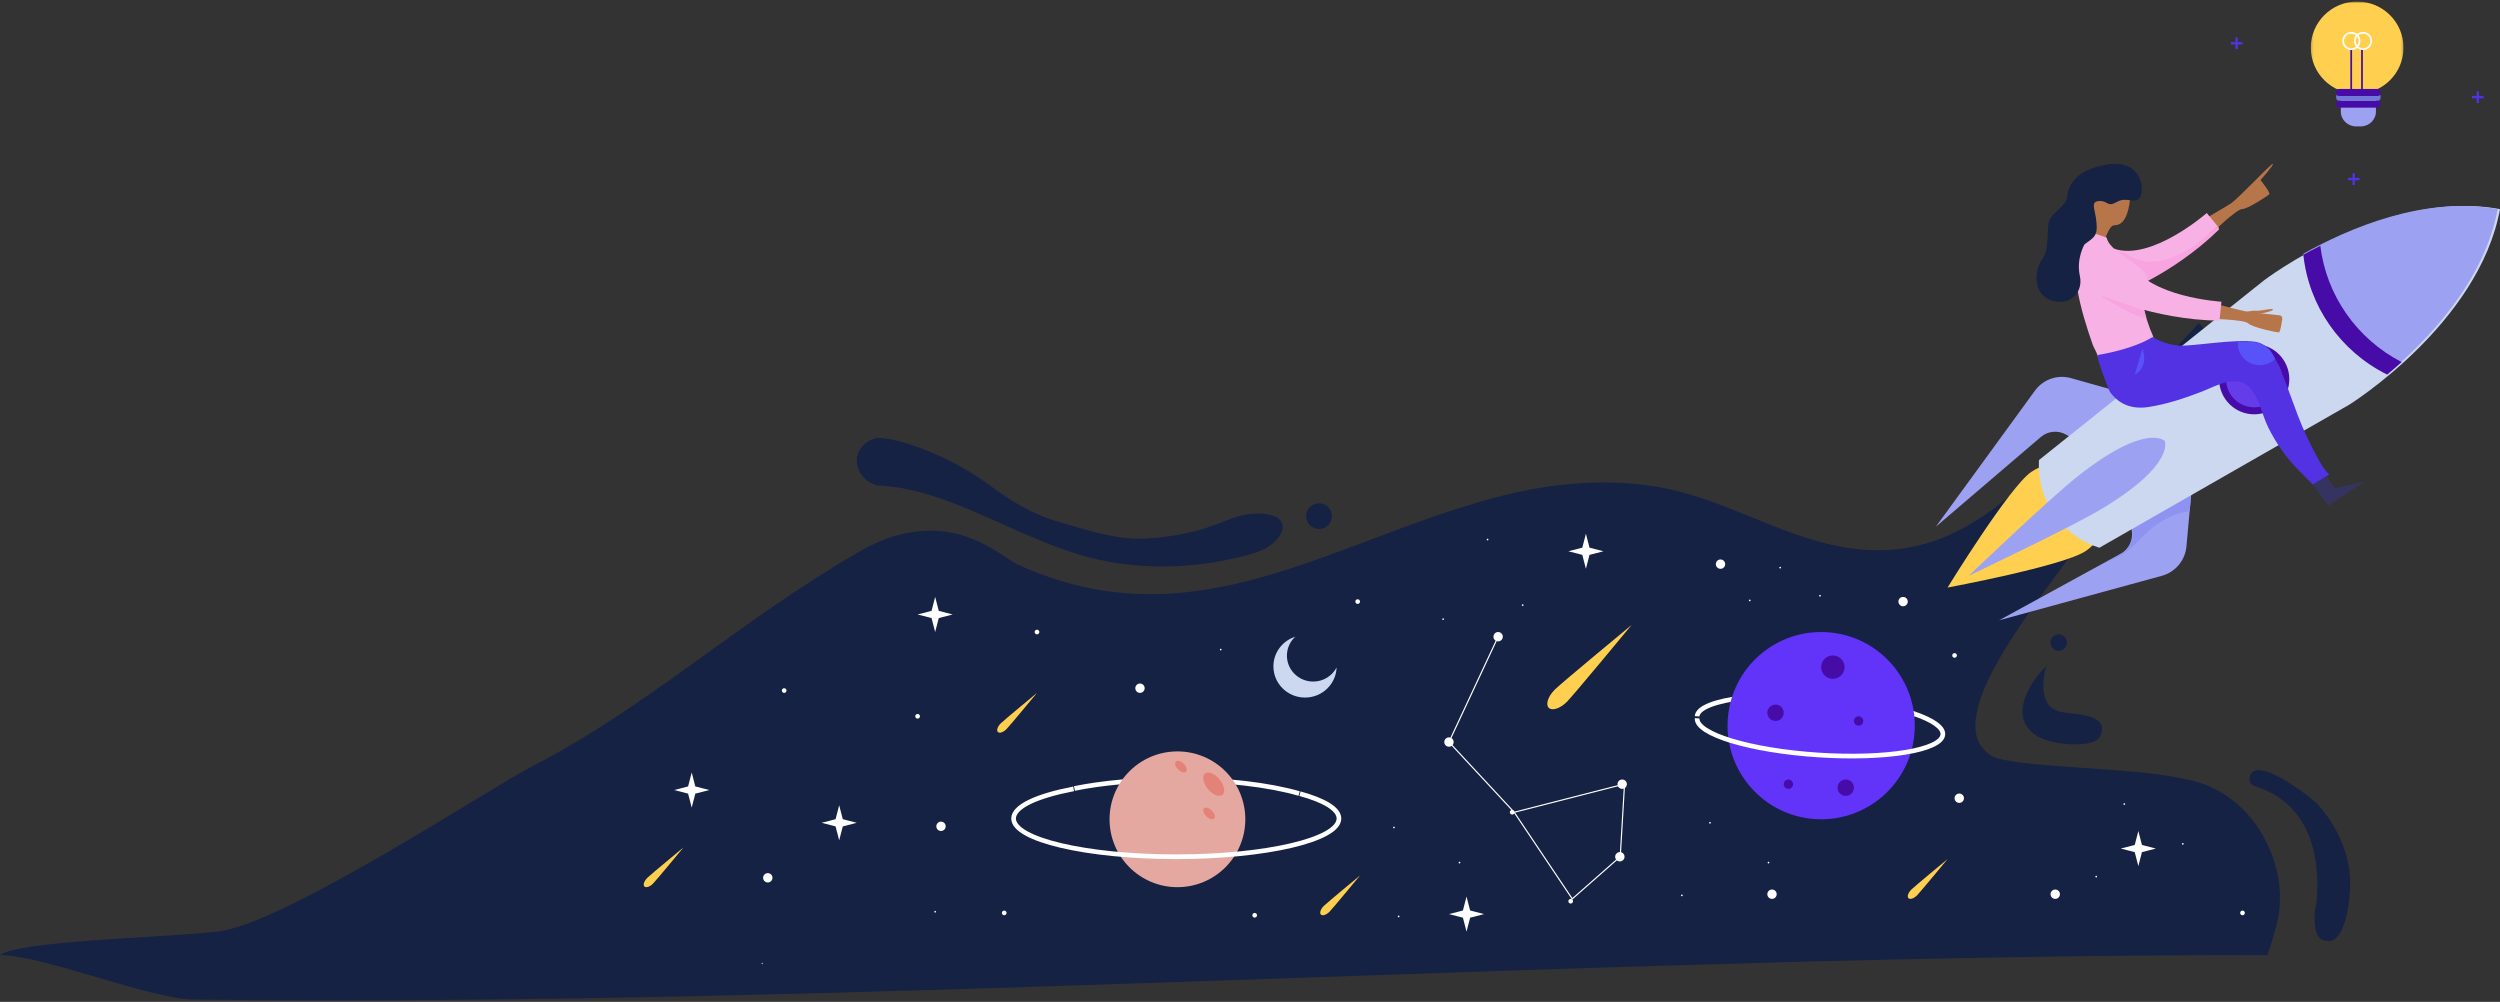 <?xml version="1.0" encoding="UTF-8"?>
<svg width="1068px" height="428px" viewBox="0 0 1068 428" version="1.1" xmlns="http://www.w3.org/2000/svg" xmlns:xlink="http://www.w3.org/1999/xlink">
    <rect x="0" y="0" width="1068" height="428" fill="#333333" stroke="none"/>
    <!-- Generator: Sketch 58 (84663) - https://sketch.com -->
    <title>Group 237</title>
    <desc>Created with Sketch.</desc>
    <defs>
        <polygon id="path-1" points="0.159 0.122 1.159 0.122 1.159 1 0.159 1"></polygon>
        <polygon id="path-3" points="0.176 0.664 39.78 0.664 39.78 40.064 0.176 40.064"></polygon>
    </defs>
    <g id="Web-PC" stroke="none" stroke-width="1" fill="none" fill-rule="evenodd">
        <g id="Home" transform="translate(-718, -4742)">
            <g id="Group" transform="translate(0, 4742)">
                <g id="Group-237" transform="translate(718, 0)">
                    <path d="M926.283,331.483 C905.18,327.847 859.006,327.649 850.958,322.961 C833.853,312.997 851.809,284.097 862.685,267.724 C875.719,248.109 925.299,182.489 951.804,151.584 C947.615,147.078 943.444,142.557 939.315,138 C913.11,167.461 879.165,193.429 867.502,204.125 C846.895,223.025 826.24,236.621 797.409,234.921 C769.543,233.279 744.976,217.345 718.505,210.286 C692.315,203.302 664.242,205.68 638.068,212.719 C567.902,231.59 509.589,275.25 434.988,241.275 C429.259,238.666 417.947,227.835 400.522,226.81 C384.381,225.86 371.725,232.967 366.678,235.886 C315.918,265.235 276.384,302.09 228.312,326.837 C208.427,337.075 120.762,395.125 92.752,398 C64.742,400.875 8.947,401.887 5.68434189e-14,408 C17.948,408.013 64.417,426.784 82.552,427 C368.792,430.403 685.423,407.794 968.712,408 C970.108,403.694 971.417,399.376 972.54,395.125 C978.442,372.79 965.955,345.561 944.003,336.015 C938.41,333.583 932.312,332.523 926.283,331.483 Z" id="Fill-1" fill="#152244"></path>
                    <path d="M664.182,294.625 C667.032,291.776 697,267 697,267 C697,267 672.224,296.968 669.374,299.819 C666.523,302.668 663.051,303.816 661.618,302.382 C660.183,300.947 661.332,297.475 664.182,294.625" id="Fill-3" fill="#FFD04F"></path>
                    <path d="M427.502,309.045 C428.848,307.7 443,296 443,296 C443,296 431.3,310.151 429.955,311.498 C428.609,312.843 426.969,313.386 426.291,312.708 C425.615,312.032 426.156,310.391 427.502,309.045" id="Fill-5" fill="#FFD04F"></path>
                    <path d="M565.502,387.045 C566.847,385.701 581,374 581,374 C581,374 569.3,388.152 567.955,389.498 C566.608,390.844 564.969,391.385 564.292,390.709 C563.614,390.031 564.157,388.391 565.502,387.045" id="Fill-7" fill="#FFD04F"></path>
                    <path d="M816.502,380.046 C817.847,378.7 832,367 832,367 C832,367 820.3,381.151 818.955,382.498 C817.608,383.843 815.968,384.386 815.292,383.708 C814.614,383.032 815.157,381.391 816.502,380.046" id="Fill-9" fill="#FFD04F"></path>
                    <polygon id="Fill-11" fill="#FEFEFE" points="399.5 255 401.039 260.961 407 262.501 401.039 264.039 399.5 270 397.961 264.039 392 262.501 397.961 260.961"></polygon>
                    <path d="M404,352.999 C404,354.104 403.105,355 402.001,355 C400.896,355 400,354.104 400,352.999 C400,351.895 400.896,351 402.001,351 C403.105,351 404,351.895 404,352.999" id="Fill-13" fill="#FEFEFE"></path>
                    <path d="M489,293.999 C489,295.104 488.105,296 487.001,296 C485.896,296 485,295.104 485,293.999 C485,292.895 485.896,292 487.001,292 C488.105,292 489,292.895 489,293.999" id="Fill-15" fill="#FEFEFE"></path>
                    <path d="M444,270 C444,270.552 443.552,271 443,271 C442.448,271 442,270.552 442,270 C442,269.448 442.448,269 443,269 C443.552,269 444,269.448 444,270" id="Fill-17" fill="#FEFEFE"></path>
                    <path d="M430,390 C430,390.552 429.552,391 429,391 C428.448,391 428,390.552 428,390 C428,389.448 428.448,389 429,389 C429.552,389 430,389.448 430,390" id="Fill-19" fill="#FEFEFE"></path>
                    <path d="M399.877,389.5 C399.877,389.709 399.709,389.877 399.5,389.877 C399.291,389.877 399.123,389.709 399.123,389.5 C399.123,389.291 399.291,389.123 399.5,389.123 C399.709,389.123 399.877,389.291 399.877,389.5" id="Fill-21" fill="#FEFEFE"></path>
                    <path d="M521.878,277.5 C521.878,277.709 521.708,277.877 521.5,277.877 C521.292,277.877 521.122,277.709 521.122,277.5 C521.122,277.291 521.292,277.123 521.5,277.123 C521.708,277.123 521.878,277.291 521.878,277.5" id="Fill-23" fill="#FEFEFE"></path>
                    <path d="M597.878,391.5 C597.878,391.709 597.709,391.877 597.5,391.877 C597.292,391.877 597.122,391.709 597.122,391.5 C597.122,391.291 597.292,391.123 597.5,391.123 C597.709,391.123 597.878,391.291 597.878,391.5" id="Fill-25" fill="#FEFEFE"></path>
                    <path d="M623.878,368.5 C623.878,368.708 623.708,368.878 623.5,368.878 C623.292,368.878 623.122,368.708 623.122,368.5 C623.122,368.291 623.292,368.122 623.5,368.122 C623.708,368.122 623.878,368.291 623.878,368.5" id="Fill-27" fill="#FEFEFE"></path>
                    <path d="M595.878,353.5 C595.878,353.709 595.708,353.877 595.5,353.877 C595.292,353.877 595.122,353.709 595.122,353.5 C595.122,353.291 595.292,353.123 595.5,353.123 C595.708,353.123 595.878,353.291 595.878,353.5" id="Fill-29" fill="#FEFEFE"></path>
                    <path d="M616.818,264.704 C616.706,264.88 616.472,264.93 616.297,264.817 C616.122,264.705 616.07,264.473 616.182,264.296 C616.295,264.12 616.528,264.07 616.704,264.183 C616.88,264.295 616.93,264.527 616.818,264.704" id="Fill-31" fill="#FEFEFE"></path>
                    <path d="M650.818,258.703 C650.706,258.879 650.472,258.931 650.297,258.818 C650.121,258.706 650.069,258.473 650.181,258.297 C650.294,258.121 650.527,258.069 650.703,258.182 C650.879,258.294 650.93,258.527 650.818,258.703" id="Fill-33" fill="#FEFEFE"></path>
                    <path d="M635.818,230.703 C635.706,230.88 635.472,230.93 635.297,230.817 C635.121,230.706 635.07,230.472 635.182,230.297 C635.295,230.12 635.528,230.07 635.704,230.183 C635.879,230.294 635.93,230.528 635.818,230.703" id="Fill-35" fill="#FEFEFE"></path>
                    <path d="M777.564,254.128 C777.769,254.163 777.908,254.358 777.872,254.565 C777.837,254.77 777.64,254.907 777.436,254.872 C777.231,254.836 777.092,254.641 777.128,254.436 C777.163,254.23 777.36,254.092 777.564,254.128" id="Fill-37" fill="#FEFEFE"></path>
                    <path d="M760.564,242.128 C760.769,242.163 760.908,242.358 760.872,242.564 C760.836,242.77 760.64,242.907 760.436,242.871 C760.231,242.836 760.092,242.641 760.128,242.435 C760.163,242.23 760.359,242.092 760.564,242.128" id="Fill-39" fill="#FEFEFE"></path>
                    <path d="M747.564,256.128 C747.77,256.164 747.908,256.359 747.872,256.565 C747.836,256.771 747.641,256.908 747.435,256.872 C747.23,256.837 747.092,256.642 747.127,256.436 C747.164,256.231 747.359,256.093 747.564,256.128" id="Fill-41" fill="#FEFEFE"></path>
                    <path d="M755.564,368.128 C755.77,368.164 755.908,368.359 755.872,368.565 C755.836,368.77 755.641,368.907 755.435,368.872 C755.23,368.836 755.092,368.641 755.127,368.436 C755.164,368.231 755.359,368.093 755.564,368.128" id="Fill-43" fill="#FEFEFE"></path>
                    <path d="M730.564,351.128 C730.77,351.163 730.908,351.359 730.872,351.565 C730.836,351.77 730.641,351.907 730.436,351.872 C730.23,351.837 730.092,351.641 730.128,351.436 C730.164,351.231 730.359,351.093 730.564,351.128" id="Fill-45" fill="#FEFEFE"></path>
                    <path d="M718.564,382.128 C718.769,382.163 718.908,382.358 718.872,382.565 C718.837,382.77 718.64,382.907 718.436,382.872 C718.231,382.836 718.092,382.641 718.128,382.436 C718.164,382.23 718.36,382.092 718.564,382.128" id="Fill-47" fill="#FEFEFE"></path>
                    <path d="M932.564,360.128 C932.769,360.164 932.908,360.359 932.872,360.565 C932.837,360.771 932.64,360.908 932.436,360.872 C932.231,360.837 932.092,360.642 932.128,360.436 C932.164,360.231 932.36,360.093 932.564,360.128" id="Fill-49" fill="#FEFEFE"></path>
                    <path d="M907.564,343.128 C907.769,343.164 907.908,343.359 907.872,343.565 C907.837,343.771 907.641,343.908 907.436,343.872 C907.231,343.837 907.092,343.642 907.128,343.436 C907.164,343.231 907.36,343.093 907.564,343.128" id="Fill-51" fill="#FEFEFE"></path>
                    <path d="M895.565,374.128 C895.77,374.164 895.908,374.359 895.873,374.565 C895.836,374.77 895.641,374.907 895.436,374.872 C895.23,374.837 895.092,374.641 895.128,374.436 C895.164,374.231 895.359,374.093 895.565,374.128" id="Fill-53" fill="#FEFEFE"></path>
                    <path d="M393,306.001 C393,306.553 392.552,307 392,307 C391.448,307 391,306.553 391,306.001 C391,305.449 391.448,305 392,305 C392.552,305 393,305.449 393,306.001" id="Fill-55" fill="#FEFEFE"></path>
                    <path d="M276.503,375.046 C277.848,373.7 292,362 292,362 C292,362 280.301,376.151 278.955,377.498 C277.608,378.843 275.968,379.386 275.292,378.708 C274.614,378.032 275.157,376.391 276.503,375.046" id="Fill-57" fill="#FFD04F"></path>
                    <polygon id="Fill-59" fill="#FEFEFE" points="358.5 344 360.039 349.961 366 351.501 360.039 353.039 358.5 359 356.961 353.039 351 351.501 356.961 349.961"></polygon>
                    <path d="M330,375 C330,376.105 329.105,377 328,377 C326.895,377 326,376.105 326,375 C326,373.895 326.895,373 328,373 C329.105,373 330,373.895 330,375" id="Fill-61" fill="#FEFEFE"></path>
                    <g id="Group-65" transform="translate(325, 411)">
                        <mask id="mask-2" fill="white">
                            <use xlink:href="#path-1"></use>
                        </mask>
                        <g id="Clip-64"></g>
                        <path d="M1.036,0.623 C1.036,0.831 0.867,1 0.659,1 C0.45,1 0.281,0.831 0.281,0.623 C0.281,0.414 0.45,0.245 0.659,0.245 C0.867,0.245 1.036,0.414 1.036,0.623" id="Fill-63" fill="#FEFEFE" mask="url(#mask-2)"></path>
                    </g>
                    <path d="M336,295.001 C336,295.553 335.552,296 335,296 C334.448,296 334,295.553 334,295.001 C334,294.449 334.448,294 335,294 C335.552,294 336,294.449 336,295.001" id="Fill-66" fill="#FEFEFE"></path>
                    <polygon id="Fill-68" fill="#FEFEFE" points="677.5 228 679.039 233.961 685 235.501 679.039 237.039 677.5 243 675.961 237.039 670 235.501 675.961 233.961"></polygon>
                    <polygon id="Fill-70" fill="#FEFEFE" points="626.5 383 628.039 388.961 634 390.501 628.039 392.039 626.5 398 624.961 392.039 619 390.501 624.961 388.961"></polygon>
                    <polygon id="Fill-72" fill="#FEFEFE" points="295.5 330 297.039 335.961 303 337.501 297.039 339.039 295.5 345 293.961 339.039 288 337.501 293.961 335.961"></polygon>
                    <polygon id="Fill-74" fill="#FEFEFE" points="913.5 355 915.039 360.961 921 362.501 915.039 364.039 913.5 370 911.961 364.039 906 362.501 911.961 360.961"></polygon>
                    <path d="M759,382.001 C759,383.105 758.105,384 757.001,384 C755.896,384 755,383.105 755,382.001 C755,380.896 755.896,380 757.001,380 C758.105,380 759,380.896 759,382.001" id="Fill-76" fill="#FEFEFE"></path>
                    <path d="M737,241 C737,242.105 736.105,243 735,243 C733.895,243 733,242.105 733,241 C733,239.895 733.895,239 735,239 C736.105,239 737,239.895 737,241" id="Fill-78" fill="#FEFEFE"></path>
                    <path d="M694,366.001 C694,367.105 693.104,368 691.999,368 C690.895,368 690,367.105 690,366.001 C690,364.896 690.895,364 691.999,364 C693.104,364 694,364.896 694,366.001" id="Fill-80" fill="#FEFEFE"></path>
                    <path d="M695,335 C695,336.105 694.105,337 693.001,337 C691.896,337 691,336.105 691,335 C691,333.895 691.896,333 693.001,333 C694.105,333 695,333.895 695,335" id="Fill-82" fill="#FEFEFE"></path>
                    <path d="M621,316.999 C621,318.104 620.105,319 619.001,319 C617.896,319 617,318.104 617,316.999 C617,315.895 617.896,315 619.001,315 C620.105,315 621,315.895 621,316.999" id="Fill-84" fill="#FEFEFE"></path>
                    <path d="M815,257.001 C815,258.105 814.104,259 812.999,259 C811.895,259 811,258.105 811,257.001 C811,255.896 811.895,255 812.999,255 C814.104,255 815,255.896 815,257.001" id="Fill-86" fill="#FEFEFE"></path>
                    <path d="M839,340.999 C839,342.104 838.105,343 837.001,343 C835.896,343 835,342.104 835,340.999 C835,339.895 835.896,339 837.001,339 C838.105,339 839,339.895 839,340.999" id="Fill-88" fill="#FEFEFE"></path>
                    <path d="M642,272 C642,273.105 641.105,274 639.999,274 C638.895,274 638,273.105 638,272 C638,270.895 638.895,270 639.999,270 C641.105,270 642,270.895 642,272" id="Fill-90" fill="#FEFEFE"></path>
                    <path d="M880,382.001 C880,383.105 879.105,384 878.001,384 C876.896,384 876,383.105 876,382.001 C876,380.896 876.896,380 878.001,380 C879.105,380 880,380.896 880,382.001" id="Fill-92" fill="#FEFEFE"></path>
                    <path d="M836,280.001 C836,280.553 835.551,281 834.999,281 C834.447,281 834,280.553 834,280.001 C834,279.449 834.447,279 834.999,279 C835.551,279 836,279.449 836,280.001" id="Fill-94" fill="#FEFEFE"></path>
                    <path d="M672,385 C672,385.552 671.552,386 671,386 C670.448,386 670,385.552 670,385 C670,384.448 670.448,384 671,384 C671.552,384 672,384.448 672,385" id="Fill-96" fill="#FEFEFE"></path>
                    <path d="M647,347.001 C647,347.553 646.553,348 646.001,348 C645.449,348 645,347.553 645,347.001 C645,346.449 645.449,346 646.001,346 C646.553,346 647,346.449 647,347.001" id="Fill-98" fill="#FEFEFE"></path>
                    <path d="M581,257 C581,257.552 580.552,258 580,258 C579.448,258 579,257.552 579,257 C579,256.448 579.448,256 580,256 C580.552,256 581,256.448 581,257" id="Fill-100" fill="#FEFEFE"></path>
                    <path d="M959,390 C959,390.552 958.552,391 958,391 C957.448,391 957,390.552 957,390 C957,389.448 957.448,389 958,389 C958.552,389 959,389.448 959,390" id="Fill-102" fill="#FEFEFE"></path>
                    <path d="M537,391 C537,391.552 536.551,392 535.999,392 C535.447,392 535,391.552 535,391 C535,390.448 535.447,390 535.999,390 C536.551,390 537,390.448 537,391" id="Fill-104" fill="#FEFEFE"></path>
                    <path d="M459,336.834 C470.874,334.437 486.023,333 502.525,333 C523.53,333 542.344,335.329 555,339" id="Stroke-106" stroke="#FEFEFE" stroke-width="2"></path>
                    <path d="M532,350.001 C532,366.015 519.016,379 503,379 C486.984,379 474,366.015 474,350.001 C474,333.985 486.984,321 503,321 C519.016,321 532,333.985 532,350.001" id="Fill-108" fill="#E5A8A1"></path>
                    <path d="M555.352,339.066 C565.733,341.92 572,345.622 572,349.671 C572,358.689 540.884,366 502.5,366 C464.116,366 433,358.689 433,349.671 C433,344.557 443.002,339.992 458.661,337" id="Stroke-110" stroke="#FEFEFE" stroke-width="2"></path>
                    <path d="M520.991,332.947 C523.061,335.464 523.623,338.425 522.247,339.558 C520.871,340.691 518.079,339.569 516.008,337.052 C513.94,334.534 513.377,331.575 514.752,330.441 C516.129,329.309 518.921,330.431 520.991,332.947" id="Fill-112" fill="#E58277"></path>
                    <path d="M517.884,346.474 C519.034,347.733 519.346,349.214 518.582,349.779 C517.818,350.345 516.267,349.785 515.115,348.526 C513.967,347.269 513.654,345.788 514.419,345.221 C515.183,344.654 516.734,345.215 517.884,346.474" id="Fill-114" fill="#E58277"></path>
                    <path d="M505.883,326.474 C507.033,327.733 507.347,329.214 506.581,329.779 C505.817,330.345 504.266,329.785 503.115,328.526 C501.967,327.269 501.654,325.788 502.419,325.221 C503.183,324.654 504.734,325.215 505.883,326.474" id="Fill-116" fill="#E58277"></path>
                    <path d="M745,298.127 C754.158,296.917 765.766,296.628 778.333,297.521 C794.328,298.659 808.541,301.477 818,305" id="Stroke-118" stroke="#FEFEFE" stroke-width="2"></path>
                    <path d="M725,306 C725.261,302.27 733.038,299.426 745,298" id="Stroke-120" stroke="#FEFEFE" stroke-width="2"></path>
                    <path d="M817.909,312.676 C816.431,334.717 797.366,351.387 775.324,349.909 C753.283,348.432 736.613,329.366 738.091,307.324 C739.568,285.284 758.634,268.613 780.675,270.091 C802.717,271.569 819.388,290.634 817.909,312.676" id="Fill-122" fill="#6233F9"></path>
                    <path d="M817.961,305 C825.654,307.649 830.2,310.73 829.993,313.758 C829.532,320.502 805.657,324.424 776.665,322.519 C747.674,320.613 724.545,313.601 725.007,306.856" id="Stroke-124" stroke="#FEFEFE" stroke-width="2"></path>
                    <path d="M761.992,304.733 C761.863,306.662 760.195,308.12 758.266,307.992 C756.337,307.862 754.878,306.195 755.008,304.265 C755.137,302.337 756.805,300.879 758.734,301.008 C760.663,301.137 762.122,302.805 761.992,304.733" id="Fill-126" fill="#470CA7"></path>
                    <path d="M791.992,336.734 C791.864,338.663 790.195,340.123 788.266,339.992 C786.336,339.863 784.879,338.196 785.008,336.267 C785.137,334.339 786.806,332.879 788.734,333.008 C790.663,333.139 792.122,334.806 791.992,336.734" id="Fill-128" fill="#470CA7"></path>
                    <path d="M795.995,308.134 C795.921,309.235 794.969,310.069 793.867,309.996 C792.764,309.921 791.931,308.968 792.004,307.866 C792.079,306.765 793.032,305.931 794.134,306.004 C795.236,306.079 796.07,307.032 795.995,308.134" id="Fill-130" fill="#470CA7"></path>
                    <path d="M765.995,335.134 C765.921,336.235 764.969,337.069 763.867,336.996 C762.764,336.921 761.931,335.968 762.004,334.866 C762.079,333.765 763.032,332.931 764.134,333.004 C765.236,333.079 766.07,334.032 765.995,335.134" id="Fill-132" fill="#470CA7"></path>
                    <path d="M787.989,285.335 C787.805,288.091 785.421,290.175 782.665,289.988 C779.909,289.805 777.825,287.421 778.012,284.666 C778.195,281.911 780.579,279.827 783.335,280.011 C786.09,280.196 788.174,282.58 787.989,285.335" id="Fill-134" fill="#470CA7"></path>
                    <path d="M561.007,291.163 C554.801,291.163 549.771,286.202 549.771,280.079 C549.771,276.89 551.144,274.023 553.331,272 C547.916,273.737 544,278.75 544,284.67 C544,292.033 550.048,298 557.512,298 C564.815,298 570.75,292.278 571,285.134 C569.135,288.711 565.365,291.163 561.007,291.163" id="Fill-136" fill="#CCD7F0"></path>
                    <polyline id="Stroke-138" stroke="#FEFEFE" stroke-width="0.5" points="619 317 646.86 346.999 671.673 384 692.172 365.937 694 334.915 646.86 346.999"></polyline>
                    <path d="M640,272 L619,317" id="Stroke-140" stroke="#FEFEFE" stroke-width="0.5"></path>
                    <path d="M874.701,284.068 C869.229,289.134 862.573,298.752 864.27,306.684 C864.895,309.61 866.883,312.125 869.338,313.831 C871.793,315.538 874.694,316.504 877.619,317.124 C881.932,318.037 886.395,318.238 890.772,317.719 C892.46,317.518 894.19,317.191 895.602,316.244 C897.555,314.936 898.69,311.532 897.538,309.317 C896.754,307.811 894.424,306.58 892.857,306.21 C892.129,306.038 891.417,305.822 890.696,305.629 C887.732,304.842 884.452,304.853 881.431,304.316 C879.304,303.94 877.143,303.203 875.652,301.64 C873.767,299.668 873.014,296.485 872.893,293.823 C872.802,291.791 873.206,285.443 874.774,284 C874.749,284.023 874.725,284.045 874.701,284.068" id="Fill-142" fill="#152244"></path>
                    <path d="M883,274.5 C883,276.433 881.433,278 879.5,278 C877.567,278 876,276.433 876,274.5 C876,272.567 877.567,271 879.5,271 C881.433,271 883,272.567 883,274.5" id="Fill-144" fill="#152244"></path>
                    <path d="M569,220.501 C569,223.538 566.538,226 563.501,226 C560.463,226 558,223.538 558,220.501 C558,217.462 560.463,215 563.501,215 C566.538,215 569,217.462 569,220.501" id="Fill-146" fill="#152244"></path>
                    <path d="M972.004,339.717 C987.171,348.95 991.04,366.638 989.728,384.485 C989.606,386.136 989.087,387.681 988.953,389.34 C988.658,393.053 988.312,401.695 993.739,401.884 C994.567,401.912 995.427,402.156 996.198,401.839 C1002.49,399.231 1003.829,384.142 1003.984,378.56 C1004.339,365.759 998.633,353.027 990.162,343.648 C987.61,340.822 962.404,321.241 961.039,332.416 C960.638,335.699 963.379,335.75 965.629,336.611 C967.946,337.496 970.068,338.537 972.004,339.717" id="Fill-148" fill="#152244"></path>
                    <path d="M546.106,221.501 C544.592,220.302 542.623,219.862 540.71,219.616 C530.096,218.251 523.021,223.379 513.426,226.103 C505.731,228.289 497.791,229.608 489.805,230.066 C477.271,230.783 464.598,226.535 452.546,223.012 C440.374,219.456 432.143,214.182 422.064,206.814 C413.331,200.431 403.486,195.245 393.356,191.475 C387.577,189.324 381.201,187.315 374.889,187 C370.457,187.847 366.983,191.057 366.18,194.993 C365.128,200.143 368.771,205.911 374.889,207.381 C377.759,207.532 382.307,207.855 387.764,209.002 C392.008,209.893 396.192,211.091 400.284,212.458 C421.04,219.396 440.118,230.621 461.097,236.952 C482.648,243.457 506.732,243.462 528.555,238.192 C533.02,237.112 537.999,236.081 541.992,233.487 C545.6,231.142 550.859,225.265 546.106,221.501" id="Fill-150" fill="#152244"></path>
                    <path d="M940,94.558 C940,94.558 949.735,89.107 953.108,86.844 C956.48,84.582 970.294,69.7 970.949,70.005 C971.607,70.309 965.68,76.901 965.68,76.901 C965.68,76.901 970.003,82.324 969.468,82.954 C968.935,83.583 960.086,89.366 957.783,89.332 C955.479,89.3 944.337,100 944.337,100 L940,94.558 Z" id="Fill-152" fill="#B77649"></path>
                    <path d="M903.331,125.558 C903.331,125.558 927.444,117.241 948,97.407 L942.729,91 C942.729,91 919.022,111.786 903.039,106.223 C903.039,106.223 878.008,129.463 903.331,125.558" id="Fill-154" fill="#F8B1E4"></path>
                    <path d="M944,99.625 L944.303,100 C944.303,100 947.574,96.904 951,94 C948.625,95.812 946.323,97.734 944,99.625" id="Fill-156" fill="#B77649"></path>
                    <path d="M930.024,109.136 C921.377,113.011 914.759,112.932 907.587,107.861 C906.022,107.755 904.499,107.468 903.039,106.954 C903.039,106.954 878.008,130.511 903.331,126.551 C903.331,126.551 927.444,118.122 948,98.016 L947.176,97 C941.757,101.507 936.483,106.243 930.024,109.136" id="Fill-158" fill="#F8A4E0"></path>
                    <polygon id="Fill-160" fill="#353460" points="987 205.572 994.605 216 1010 205.827 997.48 208.524 992.229 201"></polygon>
                    <path d="M916,170.344 L884.721,161.534 C878.983,159.918 872.851,162.048 869.332,166.878 L827,225 L871.815,186.703 C874.888,184.078 879.278,183.69 882.759,185.739 L891.2,190.706 L916,170.344 Z" id="Fill-162" fill="#9DA1F1"></path>
                    <path d="M891.096,235.345 C881.738,241.762 832,251 832,251 C832,251 858.384,208.036 867.742,201.618 C877.102,195.2 889.916,197.547 896.364,206.861 C902.814,216.174 900.454,228.927 891.096,235.345" id="Fill-164" fill="#FFD04F"></path>
                    <path d="M937,201 L934.046,233.46 C933.503,239.415 929.313,244.408 923.535,245.987 L854,265 L905.875,236.607 C909.433,234.66 911.367,230.681 910.697,226.689 L909.071,217.007 L937,201 Z" id="Fill-166" fill="#9DA1F1"></path>
                    <path d="M906.193,236.578 L900,240 C902.18,239.235 904.295,238.284 906.304,237.063 C912.302,233.42 916.129,227.433 921.995,223.625 C925.917,221.078 930.728,218.799 935.427,218.428 L937,201 L909.355,216.995 L910.962,226.668 C911.627,230.658 909.712,234.634 906.193,236.578" id="Fill-168" fill="#8E93F1"></path>
                    <path d="M1068,89.342 C1018.987,80.311 967.106,119.825 967.106,119.825 L871.049,196.531 L871.013,197.903 C870.583,214.365 881.133,229.109 896.841,234 L1003.62,172.87 C1003.62,172.87 1058.978,138.408 1068,89.342" id="Fill-170" fill="#CCD7F0"></path>
                    <path d="M1019.627,160 C1036.682,145.784 1061.249,120.529 1067,89.339 C1035.761,83.597 1003.376,97.527 984,108.378 C986.291,130.523 999.717,149.978 1019.627,160" id="Fill-172" fill="#9DA1F1"></path>
                    <path d="M991.245,105 C988.678,106.286 986.243,107.567 984,108.806 L984,108.806 C986.302,130.767 999.798,150.062 1019.809,160 C1021.783,158.375 1023.866,156.59 1026,154.685 C1006.809,144.775 993.812,126.195 991.245,105" id="Fill-174" fill="#470CA7"></path>
                    <path d="M924.75,188.361 C924.75,188.361 916.874,180.22 887.247,203.761 C874.986,213.504 841,246 841,246 C841,246 883.507,225.851 896.988,217.878 C929.562,198.611 924.75,188.361 924.75,188.361" id="Fill-176" fill="#9DA1F1"></path>
                    <path d="M971.51,174.35 C964.689,179.05 955.35,177.332 950.65,170.511 C945.949,163.689 947.669,154.35 954.488,149.649 C961.31,144.949 970.65,146.669 975.351,153.49 C980.051,160.31 978.331,169.65 971.51,174.35" id="Fill-178" fill="#470CA7"></path>
                    <path d="M969.808,171.88 C964.352,175.64 956.881,174.265 953.121,168.808 C949.359,163.352 950.735,155.88 956.192,152.12 C961.649,148.36 969.12,149.735 972.88,155.192 C976.64,160.649 975.265,168.12 969.808,171.88" id="Fill-180" fill="#653CE9"></path>
                    <path d="M891.566,94.122 C891.532,97.533 890.061,103.098 892.002,105.936 C893.941,108.775 896.223,105.201 899.33,103.707 C898.754,102.311 901.11,97.098 902.482,96.441 C902.9,96.242 903.37,96.217 903.836,96.171 C903.986,96.157 904.135,96.14 904.281,96.115 C906.642,95.716 908.023,93.301 908.753,91.058 C909.946,87.379 910.292,83.43 909.752,79.595 L909.414,79.219 L907.197,76.763 C904.797,75.647 901.984,75.928 899.407,76.512 C896.7,77.123 893.903,78.162 892.276,80.37 C890.79,82.387 891.591,91.623 891.566,94.122" id="Fill-182" fill="#B77649"></path>
                    <path d="M918.623,140.838 C918.786,141.317 919.992,143.724 919.995,144.525 C920.008,144.6 919.994,144.656 919.967,144.705 C917.561,149.28 913.051,151.445 908.405,152.38 C903.939,153.274 899.351,153.035 896.376,152.69 C896.283,152.518 896.187,152.335 896.093,152.162 C895.848,150.59 894.517,148.736 893.979,147.187 C891.303,139.479 888.832,131.656 887.466,123.602 C886.088,115.464 884.175,105.059 889.759,98 L891.386,98.563 L891.446,98.586 L895.07,99.83 C895.07,99.83 899.985,101.524 900.007,101.53 C900.786,107.078 913.851,112.559 916.731,117.254 C918.116,119.524 917.039,122.698 916.489,125.056 C916.163,126.445 915.808,127.851 915.753,129.266 C915.573,133.223 917.404,137.148 918.623,140.838" id="Fill-184" fill="#F8B1E4"></path>
                    <path d="M990.118,205.625 C991.726,204.612 993.356,203.638 995,202.69 C992.737,200.552 991.229,197.697 989.703,194.917 C986.67,189.363 984.031,183.724 981.763,177.811 C979.536,172.001 977.526,166.112 975.194,160.339 C973.649,156.534 971.94,152.72 969.597,149.343 C967.799,147.577 965.743,146.331 963.31,145.986 C954.448,144.732 937.194,147.934 931.122,147.649 C925.681,147.397 920.666,144.662 919.693,144.113 C919.57,144.034 919.511,144 919.511,144 C919.511,144 915.708,146.686 907.068,149.191 C904.028,150.077 900.383,150.946 896.089,151.665 C896.069,151.668 896.048,151.683 896.042,151.715 C896.03,151.707 896.03,151.707 896.031,151.718 C895.547,152.689 900.824,166.698 901.42,167.502 C905.448,173.045 911.202,174.889 917.828,173.876 C925.483,172.714 933.465,170.07 940.648,167.287 C946.901,164.855 955.682,159.376 961.341,165.903 C965.374,170.559 966.262,176.981 968.885,182.371 C972.327,189.437 976.975,195.934 982.538,201.491 L988.051,207 C988.739,206.53 989.427,206.061 990.118,205.625" id="Fill-186" fill="#5232E2"></path>
                    <path d="M890.527,104.355 C894.193,101.596 896.17,101.159 895.637,95.193 C895.102,89.229 892.831,86.109 896.759,85.882 C900.687,85.656 900.009,88.722 904.357,86.242 C908.706,83.762 912.503,87.674 914.371,84.036 C916.241,80.399 914.595,68.046 900.363,70.265 C886.133,72.485 883.432,79.854 883.157,83.886 C882.883,87.918 876.788,90.67 875.418,94.23 C874.273,97.203 875.553,106.787 872.659,110.359 C869.436,114.335 867.897,124.669 875.453,127.995 C883.363,131.476 890.185,125.382 888.524,117.921 C886.864,110.459 890.527,104.355 890.527,104.355" id="Fill-188" fill="#152244"></path>
                    <path d="M963.455,146.276 C961.371,145.989 958.808,145.951 956.042,146.048 C955.587,150.694 958.858,154.988 963.681,155.848 C966.827,156.41 969.891,155.376 972,153.345 C971.276,152.016 970.509,150.713 969.631,149.48 C967.865,147.795 965.845,146.606 963.455,146.276" id="Fill-190" fill="#5852F9"></path>
                    <path d="M915.254,149 C915.254,149 918.326,156.705 912,160" id="Fill-192" fill="#5852F9"></path>
                    <path d="M943.807,129 C943.807,129 954.793,132.113 958.869,132.918 C962.114,133.56 970.512,134.383 973.805,134.693 C974.554,134.762 975.09,135.438 974.988,136.189 C974.705,138.259 974.118,141.948 973.514,141.998 C972.671,142.069 962.087,139.843 960.445,138.142 C958.804,136.44 943,136.134 943,136.134 L943.807,129 Z" id="Fill-194" fill="#B77649"></path>
                    <path d="M896.634,125.681 C896.634,125.681 919.568,136.581 948.171,137 L949,128.892 C949,128.892 917.496,126.954 910.161,112.021 C910.161,112.021 875.976,110.874 896.634,125.681" id="Fill-196" fill="#F8B1E4"></path>
                    <path d="M965.721,134 C965.721,134 971.169,132.947 970.996,132.207 C970.82,131.468 965.764,132.961 963.759,132.743 C961.753,132.527 959,133.48 959,133.48 L965.721,134 Z" id="Fill-198" fill="#B77649"></path>
                    <path d="M916.146,132.756 L917,136 C910.112,135.13 897,126 897,126 C897,126 915.811,132.593 915.871,132.608 L916.146,132.756 Z" id="Fill-200" fill="#F8A4E0"></path>
                    <path d="M1008.461,54 L1006.541,54 C1002.929,54 1000,51.17 1000,47.678 L1000,30.516 C1000,30.23 1000.24,30 1000.535,30 L1014.466,30 C1014.762,30 1015,30.23 1015,30.516 L1015,47.678 C1015,51.17 1012.072,54 1008.461,54" id="Fill-202" fill="#9DA1F1"></path>
                    <g id="Group-206" transform="translate(987, 0)">
                        <mask id="mask-4" fill="white">
                            <use xlink:href="#path-3"></use>
                        </mask>
                        <g id="Clip-205"></g>
                        <path d="M39.78,20.364 C39.78,31.244 30.915,40.064 19.978,40.064 C9.042,40.064 0.176,31.244 0.176,20.364 C0.176,9.484 9.042,0.664 19.978,0.664 C30.915,0.664 39.78,9.484 39.78,20.364" id="Fill-204" fill="#FFD04F" mask="url(#mask-4)"></path>
                    </g>
                    <path d="M1015.889,46 L999.112,46 C998.498,46 998,45.414 998,44.692 L998,44.309 C998,43.587 998.498,43 999.112,43 L1015.889,43 C1016.503,43 1017,43.587 1017,44.309 L1017,44.692 C1017,45.414 1016.503,46 1015.889,46" id="Fill-207" fill="#470CA7"></path>
                    <path d="M1015.889,43 L999.112,43 C998.498,43 998,42.414 998,41.692 L998,41.309 C998,40.587 998.498,40 999.112,40 L1015.889,40 C1016.503,40 1017,40.587 1017,41.309 L1017,41.692 C1017,42.414 1016.503,43 1015.889,43" id="Fill-209" fill="#7278D8"></path>
                    <path d="M1015.889,41 L999.112,41 C998.498,41 998,40.414 998,39.692 L998,39.309 C998,38.586 998.498,38 999.112,38 L1015.889,38 C1016.503,38 1017,38.586 1017,39.309 L1017,39.692 C1017,40.414 1016.503,41 1015.889,41" id="Fill-211" fill="#470CA7"></path>
                    <g id="Group-216" transform="translate(1003, 20)">
                        <path d="M1.434,0.777 L1.434,18.99" id="Fill-213" fill="#470CA7"></path>
                        <path d="M1.434,0.777 L1.434,18.99" id="Stroke-215" stroke="#470CA7" stroke-width="0.75"></path>
                    </g>
                    <g id="Group-220" transform="translate(1008, 20)">
                        <path d="M1.042,0.777 L1.042,18.99" id="Fill-217" fill="#470CA7"></path>
                        <path d="M1.042,0.777 L1.042,18.99" id="Stroke-219" stroke="#470CA7" stroke-width="0.75"></path>
                    </g>
                    <path d="M1008,17.5 C1008,19.433 1006.432,21 1004.499,21 C1002.568,21 1001,19.433 1001,17.5 C1001,15.567 1002.568,14 1004.499,14 C1006.432,14 1008,15.567 1008,17.5 Z" id="Stroke-221" stroke="#FDFDFD" stroke-width="0.75"></path>
                    <path d="M1013,17.5 C1013,19.433 1011.433,21 1009.5,21 C1007.567,21 1006,19.433 1006,17.5 C1006,15.567 1007.567,14 1009.5,14 C1011.433,14 1013,15.567 1013,17.5 Z" id="Stroke-223" stroke="#FDFDFD" stroke-width="0.75"></path>
                    <path d="M1058.5,39 L1058.5,44" id="Stroke-225" stroke="#5232E2"></path>
                    <path d="M1061,41.5 L1056,41.5" id="Stroke-227" stroke="#5232E2"></path>
                    <path d="M955.5,16 L955.5,21" id="Stroke-229" stroke="#5232E2"></path>
                    <path d="M958,18.5 L953,18.5" id="Stroke-231" stroke="#5232E2"></path>
                    <path d="M1005.5,74 L1005.5,79" id="Stroke-233" stroke="#5232E2"></path>
                    <path d="M1008,76.5 L1003,76.5" id="Stroke-235" stroke="#5232E2"></path>
                </g>
            </g>
        </g>
    </g>
</svg>